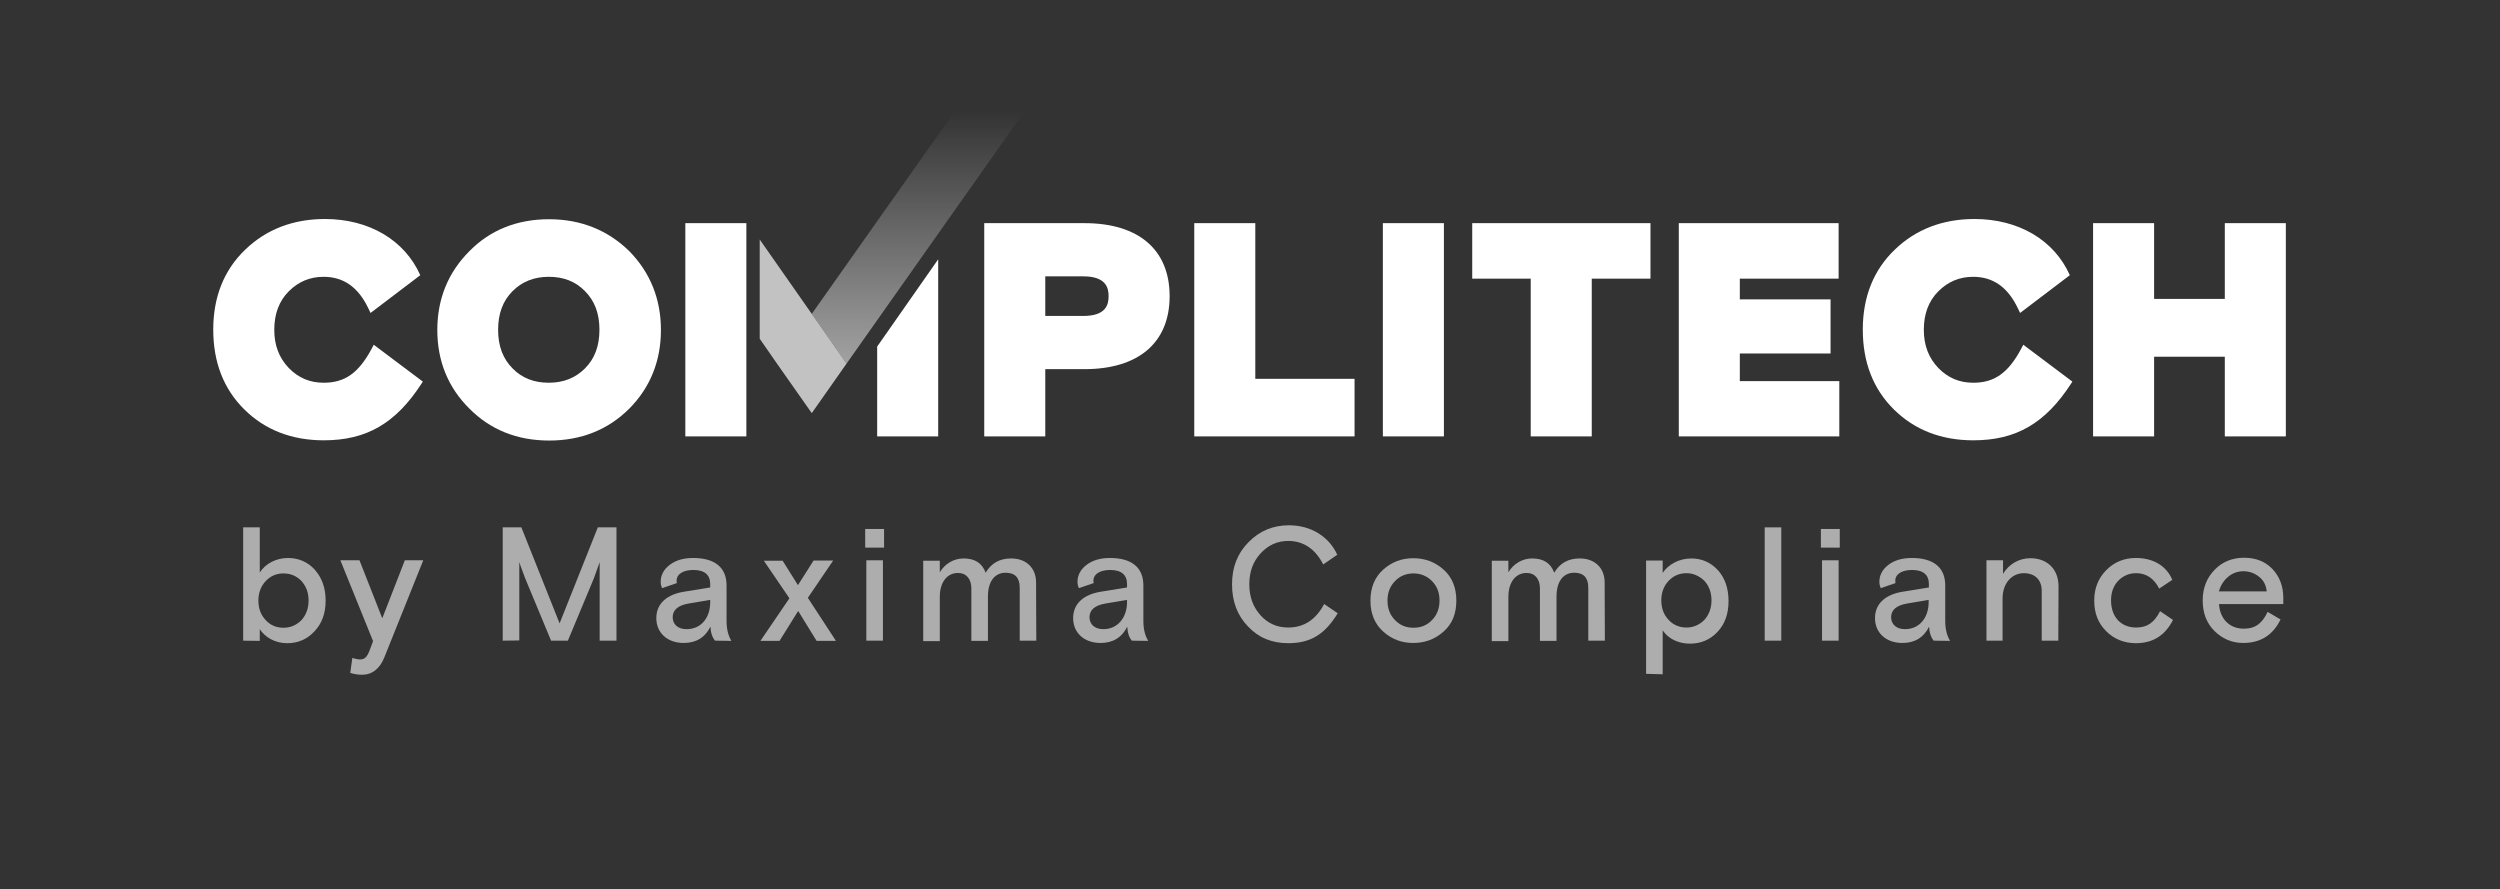 <?xml version="1.0" encoding="utf-8"?>
<!-- Generator: Adobe Illustrator 22.0.0, SVG Export Plug-In . SVG Version: 6.00 Build 0)  -->
<svg version="1.1" id="Layer_1" xmlns="http://www.w3.org/2000/svg" xmlns:xlink="http://www.w3.org/1999/xlink" x="0px" y="0px"
	 viewBox="0 0 1085.6 386.1" style="enable-background:new 0 0 1085.6 386.1;" xml:space="preserve">
<rect x="0" y="0" width="1085.6" height="386.1" fill="#333333" stroke="none"/>
<style type="text/css">
	.st0{opacity:0;fill:none;}
	.st1{fill:#FFFFFF;}
	.st2{fill:url(#SVGID_1_);}
	.st3{opacity:0.7;fill:#FFFFFF;enable-background:new    ;}
	.st4{opacity:0.6;}
</style>
<rect class="st0" width="1085.6" height="386.1"/>
<g>
	<g>
		<g>
			<path class="st1" d="M238.4,95.2c-13.9,0-25.6,4.7-34.6,13.9c-9.2,9.2-13.9,20.7-13.9,34.2s4.7,25,13.9,34.1
				c9.1,9.2,20.7,13.9,34.7,13.9c13.9,0,25.6-4.7,34.8-13.9c9.1-9.2,13.7-20.7,13.7-34.1c0-13.4-4.6-24.9-13.7-34.2
				C263.9,99.9,252.2,95.2,238.4,95.2z M222.6,126.4c4.1-4.1,9.3-6.2,15.7-6.2s11.6,2,15.7,6.2c4.2,4.2,6.3,9.7,6.3,16.8
				s-2.1,12.6-6.3,16.8c-4.1,4.1-9.3,6.2-15.7,6.2s-11.6-2-15.7-6.2c-4.2-4.2-6.3-9.7-6.3-16.8S218.4,130.6,222.6,126.4z"/>
			<path class="st1" d="M470.9,96.9h-43.5v92.6h26.5v-29.2h17c23.5,0,37-11.5,37-31.7S494.4,96.9,470.9,96.9z M453.9,120h16.5
				c9.8,0,11,4.9,11,8.6c0,3.7-1.1,8.6-11,8.6h-16.5V120z"/>
			<polygon class="st1" points="545.1,96.9 518.6,96.9 518.6,189.5 588.2,189.5 588.2,164.5 545.1,164.5 			"/>
			<rect x="600.5" y="96.9" class="st1" width="26.5" height="92.6"/>
			<polygon class="st1" points="639.3,121 664.7,121 664.7,189.5 691.2,189.5 691.2,121 716.7,121 716.7,96.9 639.3,96.9 			"/>
			<polygon class="st1" points="755.5,153.5 794.9,153.5 794.9,130 755.5,130 755.5,121 798.4,121 798.4,96.9 729,96.9 729,189.5 
				798.7,189.5 798.7,165.5 755.5,165.5 			"/>
			<polygon class="st1" points="966.1,96.9 966.1,129.8 935.4,129.8 935.4,96.9 908.9,96.9 908.9,189.5 935.4,189.5 935.4,154.9 
				966.1,154.9 966.1,189.5 992.6,189.5 992.6,96.9 			"/>
			<rect x="297.6" y="96.9" class="st1" width="26.5" height="92.6"/>
			<polygon class="st1" points="380.9,189.5 407.4,189.5 407.4,112.6 380.9,150.5 			"/>
			<path class="st1" d="M162.3,149.7l-1,1.9c-5.6,10.4-11.6,14.6-20.7,14.6c-6.1,0-11-2.1-15.2-6.4c-4.2-4.4-6.3-9.8-6.3-16.6
				c0-6.9,2.1-12.5,6.3-16.7c4.2-4.2,9.2-6.3,15.1-6.3c8.7,0,15.1,4.5,19.5,13.8l0.9,1.9l21.6-16.4c-6.8-15.3-22.3-24.4-41.4-24.4
				c-13.8,0-25.5,4.5-34.6,13.3c-9.2,8.8-13.9,20.5-13.9,34.7s4.5,25.8,13.5,34.7s20.6,13.4,34.5,13.4c18.6,0,31.3-7.4,42.5-24.7
				l0.5-0.8L162.3,149.7z"/>
			<path class="st1" d="M878.6,149.7l-1,1.9c-5.6,10.4-11.6,14.6-20.7,14.6c-6.1,0-11-2.1-15.2-6.4c-4.2-4.4-6.3-9.8-6.3-16.6
				c0-6.9,2.1-12.5,6.3-16.7s9.2-6.3,15.1-6.3c8.7,0,15.1,4.5,19.5,13.8l0.9,1.9l21.6-16.4c-6.8-15.3-22.3-24.4-41.4-24.4
				c-13.8,0-25.5,4.5-34.6,13.3c-9.2,8.8-13.9,20.5-13.9,34.7s4.5,25.8,13.5,34.7s20.6,13.4,34.5,13.4c18.6,0,31.3-7.4,42.5-24.7
				l0.5-0.8L878.6,149.7z"/>
		</g>
		<g>
			
				<linearGradient id="SVGID_1_" gradientUnits="userSpaceOnUse" x1="398.85" y1="208.6" x2="398.85" y2="340.1" gradientTransform="matrix(1 0 0 -1 0 388)">
				<stop  offset="0" style="stop-color:#FFFFFF;stop-opacity:0.65"/>
				<stop  offset="1" style="stop-color:#FFFFFF;stop-opacity:0"/>
			</linearGradient>
			<polygon class="st2" points="414.9,47.9 352.5,136.3 367.6,157.9 445.2,47.9 			"/>
			<polygon class="st3" points="352.5,136.3 329.9,104 329.9,147.1 337.4,157.9 352.5,179.4 367.6,157.9 			"/>
		</g>
	</g>
	<g class="st4">
		<g>
			<g>
				<path class="st1" d="M105.6,278.2V229h7.2v19.6c2.5-3.9,7.2-6.3,12.2-6.3c4.7,0,8.6,1.7,11.7,5.1c3.1,3.5,4.7,7.9,4.7,13.4
					c0,5.5-1.6,9.9-4.8,13.3c-3.2,3.5-7.2,5.2-11.9,5.2c-5.4,0-9.7-2.7-11.9-6.1v5.1L105.6,278.2L105.6,278.2z M123.1,272.6
					c3,0,5.6-1.1,7.8-3.3c2-2.2,3.1-5.1,3.1-8.5c0-3.5-1.1-6.3-3.1-8.5c-2.1-2.2-4.7-3.3-7.8-3.3s-5.6,1.1-7.7,3.3s-3.2,5.1-3.2,8.5
					c0,3.5,1.1,6.3,3.2,8.5C117.4,271.5,120,272.6,123.1,272.6z"/>
			</g>
			<g>
				<path class="st1" d="M153,285.7c3.6,1.1,5.8,1.3,7.4-3l1.6-4.3l-14.2-35.1h8.3l9.9,25.2l9.8-25.2h8L167,285.2
					c-2,5.2-5.4,7.8-9.8,7.8c-1.8,0-3.5-0.3-5.1-0.8L153,285.7z"/>
			</g>
			<g>
				<path class="st1" d="M218.3,278.2V229h8.1l16.6,41.7l16.6-41.7h8.1v49.2h-7.3v-34.1l-2.5,7l-11.3,27.1h-7.3L228,251
					c-1.4-3.8-2.3-6.1-2.5-7v34.1L218.3,278.2L218.3,278.2z"/>
			</g>
			<g>
				<path class="st1" d="M310.5,278.2c-1.2-1.4-1.9-3.5-2-6.1c-2.3,4.7-6.2,7.1-11.6,7.1c-7.1,0-11.9-4.4-11.9-10.8
					c0-6.6,5-10.4,12.3-11.5l11.1-1.8v-1.5c0-4-2.5-6.1-7.3-6.1c-4.7,0-7.3,2-7.3,4.6c0,0.4,0.1,0.7,0.1,1.1l-6.4,2.2
					c-0.4-0.9-0.6-1.8-0.6-2.8c0-2.8,1.3-5.3,3.9-7.3s6-3,10.2-3c9.5,0,14.5,4.2,14.5,11.9v15.4c0,3.5,0.7,6.4,2.1,8.7L310.5,278.2
					L310.5,278.2z M308.4,261.5v-1l-9.5,1.6c-4.5,0.8-6.8,2.8-6.8,5.9s2.3,5.2,5.9,5.2C304.4,273.3,308.4,268.3,308.4,261.5z"/>
			</g>
			<g>
				<path class="st1" d="M339.8,243.4l6.7,10.7l6.8-10.7h8.5l-11,16.2l12.2,18.7h-8.4l-8-13l-8.1,13h-8.3l12.6-18.5l-11.1-16.3h8.1
					L339.8,243.4L339.8,243.4z"/>
			</g>
			<g>
				<path class="st1" d="M375.7,237.8v-8.1h8.2v8.1H375.7z M376.2,278.2v-34.9h7.2v34.9H376.2z"/>
			</g>
			<g>
				<path class="st1" d="M450,278.2h-7.2v-23c0-4.3-2-6.5-6.1-6.5c-4.5,0-7.7,3.4-7.7,10.4v19.2h-7.2v-22.8c0-4-2.1-6.7-5.8-6.7
					c-4.5,0-7.9,3.7-7.9,10.4v19.2h-7.2v-34.9h7.2v5c2.2-3.7,6.1-6,10.3-6c4.9,0,8.1,2,9.6,6.2c2.5-4.2,6.1-6.2,11.1-6.2
					c6.6,0,10.8,4.2,10.8,10.4L450,278.2L450,278.2z"/>
			</g>
			<g>
				<path class="st1" d="M491.5,278.2c-1.2-1.4-1.9-3.5-2-6.1c-2.3,4.7-6.2,7.1-11.6,7.1c-7.1,0-11.9-4.4-11.9-10.8
					c0-6.6,5-10.4,12.3-11.5l11.1-1.8v-1.5c0-4-2.5-6.1-7.3-6.1c-4.7,0-7.3,2-7.3,4.6c0,0.4,0.1,0.7,0.1,1.1l-6.4,2.2
					c-0.4-0.9-0.6-1.8-0.6-2.8c0-2.8,1.3-5.3,3.9-7.3s6-3,10.2-3c9.5,0,14.5,4.2,14.5,11.9v15.4c0,3.5,0.7,6.4,2.1,8.7L491.5,278.2
					L491.5,278.2z M489.4,261.5v-1l-9.5,1.6c-4.5,0.8-6.8,2.8-6.8,5.9s2.3,5.2,5.9,5.2C485.2,273.3,489.4,268.3,489.4,261.5z"/>
			</g>
			<g>
				<path class="st1" d="M580.9,266.3c-5.4,8.8-11.4,13-21.5,13c-7.1,0-12.9-2.4-17.4-7.2c-4.7-4.8-7-10.9-7-18.4
					c0-7.4,2.4-13.5,7.2-18.3c4.8-4.9,10.7-7.3,17.5-7.3c9.8,0,17.5,5.1,21,12.8l-6.1,4.2c-3.5-6.8-8.6-10.2-15.2-10.2
					c-4.7,0-8.7,1.8-12,5.4c-3.3,3.6-4.9,8-4.9,13.4c0,5.4,1.6,9.8,4.8,13.4s7.2,5.4,12.1,5.4c6.8,0,12-3.4,15.6-10.2L580.9,266.3z"
					/>
			</g>
			<g>
				<path class="st1" d="M632.4,260.8c0,5.7-1.8,10.2-5.6,13.5c-3.7,3.3-8.1,4.9-13.1,4.9s-9.3-1.6-13-4.9s-5.6-7.8-5.6-13.5
					c0-5.7,1.9-10.2,5.6-13.5c3.7-3.3,8-4.9,13-4.9s9.4,1.6,13.1,4.9C630.5,250.5,632.4,255.1,632.4,260.8z M613.8,272.6
					c3.2,0,5.9-1.1,8-3.3c2.2-2.2,3.3-5.1,3.3-8.5c0-3.5-1.1-6.3-3.3-8.5s-4.9-3.3-8-3.3c-3.2,0-5.9,1.1-8,3.3
					c-2.2,2.2-3.3,5.1-3.3,8.5c0,3.5,1.1,6.3,3.3,8.5C607.9,271.5,610.6,272.6,613.8,272.6z"/>
			</g>
			<g>
				<path class="st1" d="M696.9,278.2h-7.2v-23c0-4.3-2-6.5-6.1-6.5c-4.5,0-7.7,3.4-7.7,10.4v19.2h-7.2v-22.8c0-4-2.1-6.7-5.8-6.7
					c-4.5,0-7.9,3.7-7.9,10.4v19.2h-7.2v-34.9h7.2v5c2.2-3.7,6.1-6,10.3-6c4.9,0,8.1,2,9.6,6.2c2.5-4.2,6.1-6.2,11.1-6.2
					c6.6,0,10.8,4.2,10.8,10.4L696.9,278.2L696.9,278.2z"/>
			</g>
			<g>
				<path class="st1" d="M714.8,292.6v-49.2h7.2v5.4c2.3-3.6,7.1-6.3,12.4-6.3c4.6,0,8.4,1.7,11.5,5c3.1,3.4,4.7,7.9,4.7,13.5
					s-1.6,10-4.8,13.4s-7.2,5.1-12,5.1c-5,0-9.5-2.2-11.8-5.8v19.1L714.8,292.6L714.8,292.6z M732.3,248.9c-3,0-5.6,1.1-7.7,3.3
					c-2.1,2.2-3.2,5.1-3.2,8.5c0,3.5,1.1,6.3,3.2,8.5c2,2.2,4.7,3.3,7.7,3.3s5.6-1.1,7.8-3.3c2-2.2,3.1-5.1,3.1-8.5
					c0-3.5-1.1-6.3-3.1-8.5C737.9,250.1,735.3,248.9,732.3,248.9z"/>
			</g>
			<g>
				<path class="st1" d="M766.3,278.2V229h7.2v49.2H766.3z"/>
			</g>
			<g>
				<path class="st1" d="M790.7,237.8v-8.1h8.2v8.1H790.7z M791.2,278.2v-34.9h7.2v34.9H791.2z"/>
			</g>
			<g>
				<path class="st1" d="M839.7,278.2c-1.2-1.4-1.9-3.5-2-6.1c-2.3,4.7-6.2,7.1-11.6,7.1c-7.1,0-11.9-4.4-11.9-10.8
					c0-6.6,5-10.4,12.3-11.5l11.1-1.8v-1.5c0-4-2.5-6.1-7.3-6.1c-4.7,0-7.3,2-7.3,4.6c0,0.4,0.1,0.7,0.1,1.1l-6.4,2.2
					c-0.4-0.9-0.6-1.8-0.6-2.8c0-2.8,1.3-5.3,3.9-7.3c2.6-2,6-3,10.2-3c9.5,0,14.5,4.2,14.5,11.9v15.4c0,3.5,0.7,6.4,2.1,8.7
					L839.7,278.2L839.7,278.2z M837.5,261.5v-1l-9.5,1.6c-4.5,0.8-6.8,2.8-6.8,5.9s2.3,5.2,5.9,5.2
					C833.4,273.3,837.5,268.3,837.5,261.5z"/>
			</g>
			<g>
				<path class="st1" d="M893.8,278.2h-7.2v-21.6c0-4.8-2.9-7.7-7.8-7.7c-5.2,0-9.2,4.4-9.2,10.9v18.4h-7v-34.9h7.2v5.9
					c2.5-4.2,6.9-6.8,11.9-6.8c7.1,0,12.2,4.6,12.2,12.2L893.8,278.2L893.8,278.2z"/>
			</g>
			<g>
				<path class="st1" d="M943.6,269.2c-3.4,6.7-8.7,10.1-16.1,10.1c-5.1,0-9.5-1.8-12.9-5.2c-3.5-3.5-5.2-7.8-5.2-13.3
					c0-5.4,1.8-9.8,5.3-13.3s7.8-5.2,12.8-5.2c7.6,0,13.3,3.5,15.8,9.5l-5.7,3.8c-2.2-4.4-5.6-6.7-10-6.7c-3,0-5.6,1.1-7.7,3.2
					c-2.1,2.2-3.2,5-3.2,8.6c0,7.3,4.4,11.8,10.9,11.8c5,0,7.9-2.3,10.4-7.1L943.6,269.2z"/>
			</g>
			<g>
				<path class="st1" d="M991.2,262.3h-27.6c0.3,6.3,4.5,10.7,10.7,10.7c5.3,0,8.1-2.5,10.4-7.3l5.6,3.3
					c-3.3,6.8-8.7,10.2-16.2,10.2c-4.9,0-9-1.8-12.5-5.2c-3.5-3.5-5.1-7.9-5.1-13.3s1.8-9.8,5.2-13.3s7.7-5.2,12.8-5.2
					c5,0,9.1,1.6,12.3,4.9c3.1,3.3,4.7,7.5,4.7,12.6v2.6L991.2,262.3L991.2,262.3z M967.5,250.5c-1.9,1.6-3.2,3.7-4,6.3h20.8
					c-0.3-2.8-1.4-4.9-3.4-6.4C977.1,247.3,971.3,247.2,967.5,250.5z"/>
			</g>
		</g>
	</g>
</g>
</svg>
